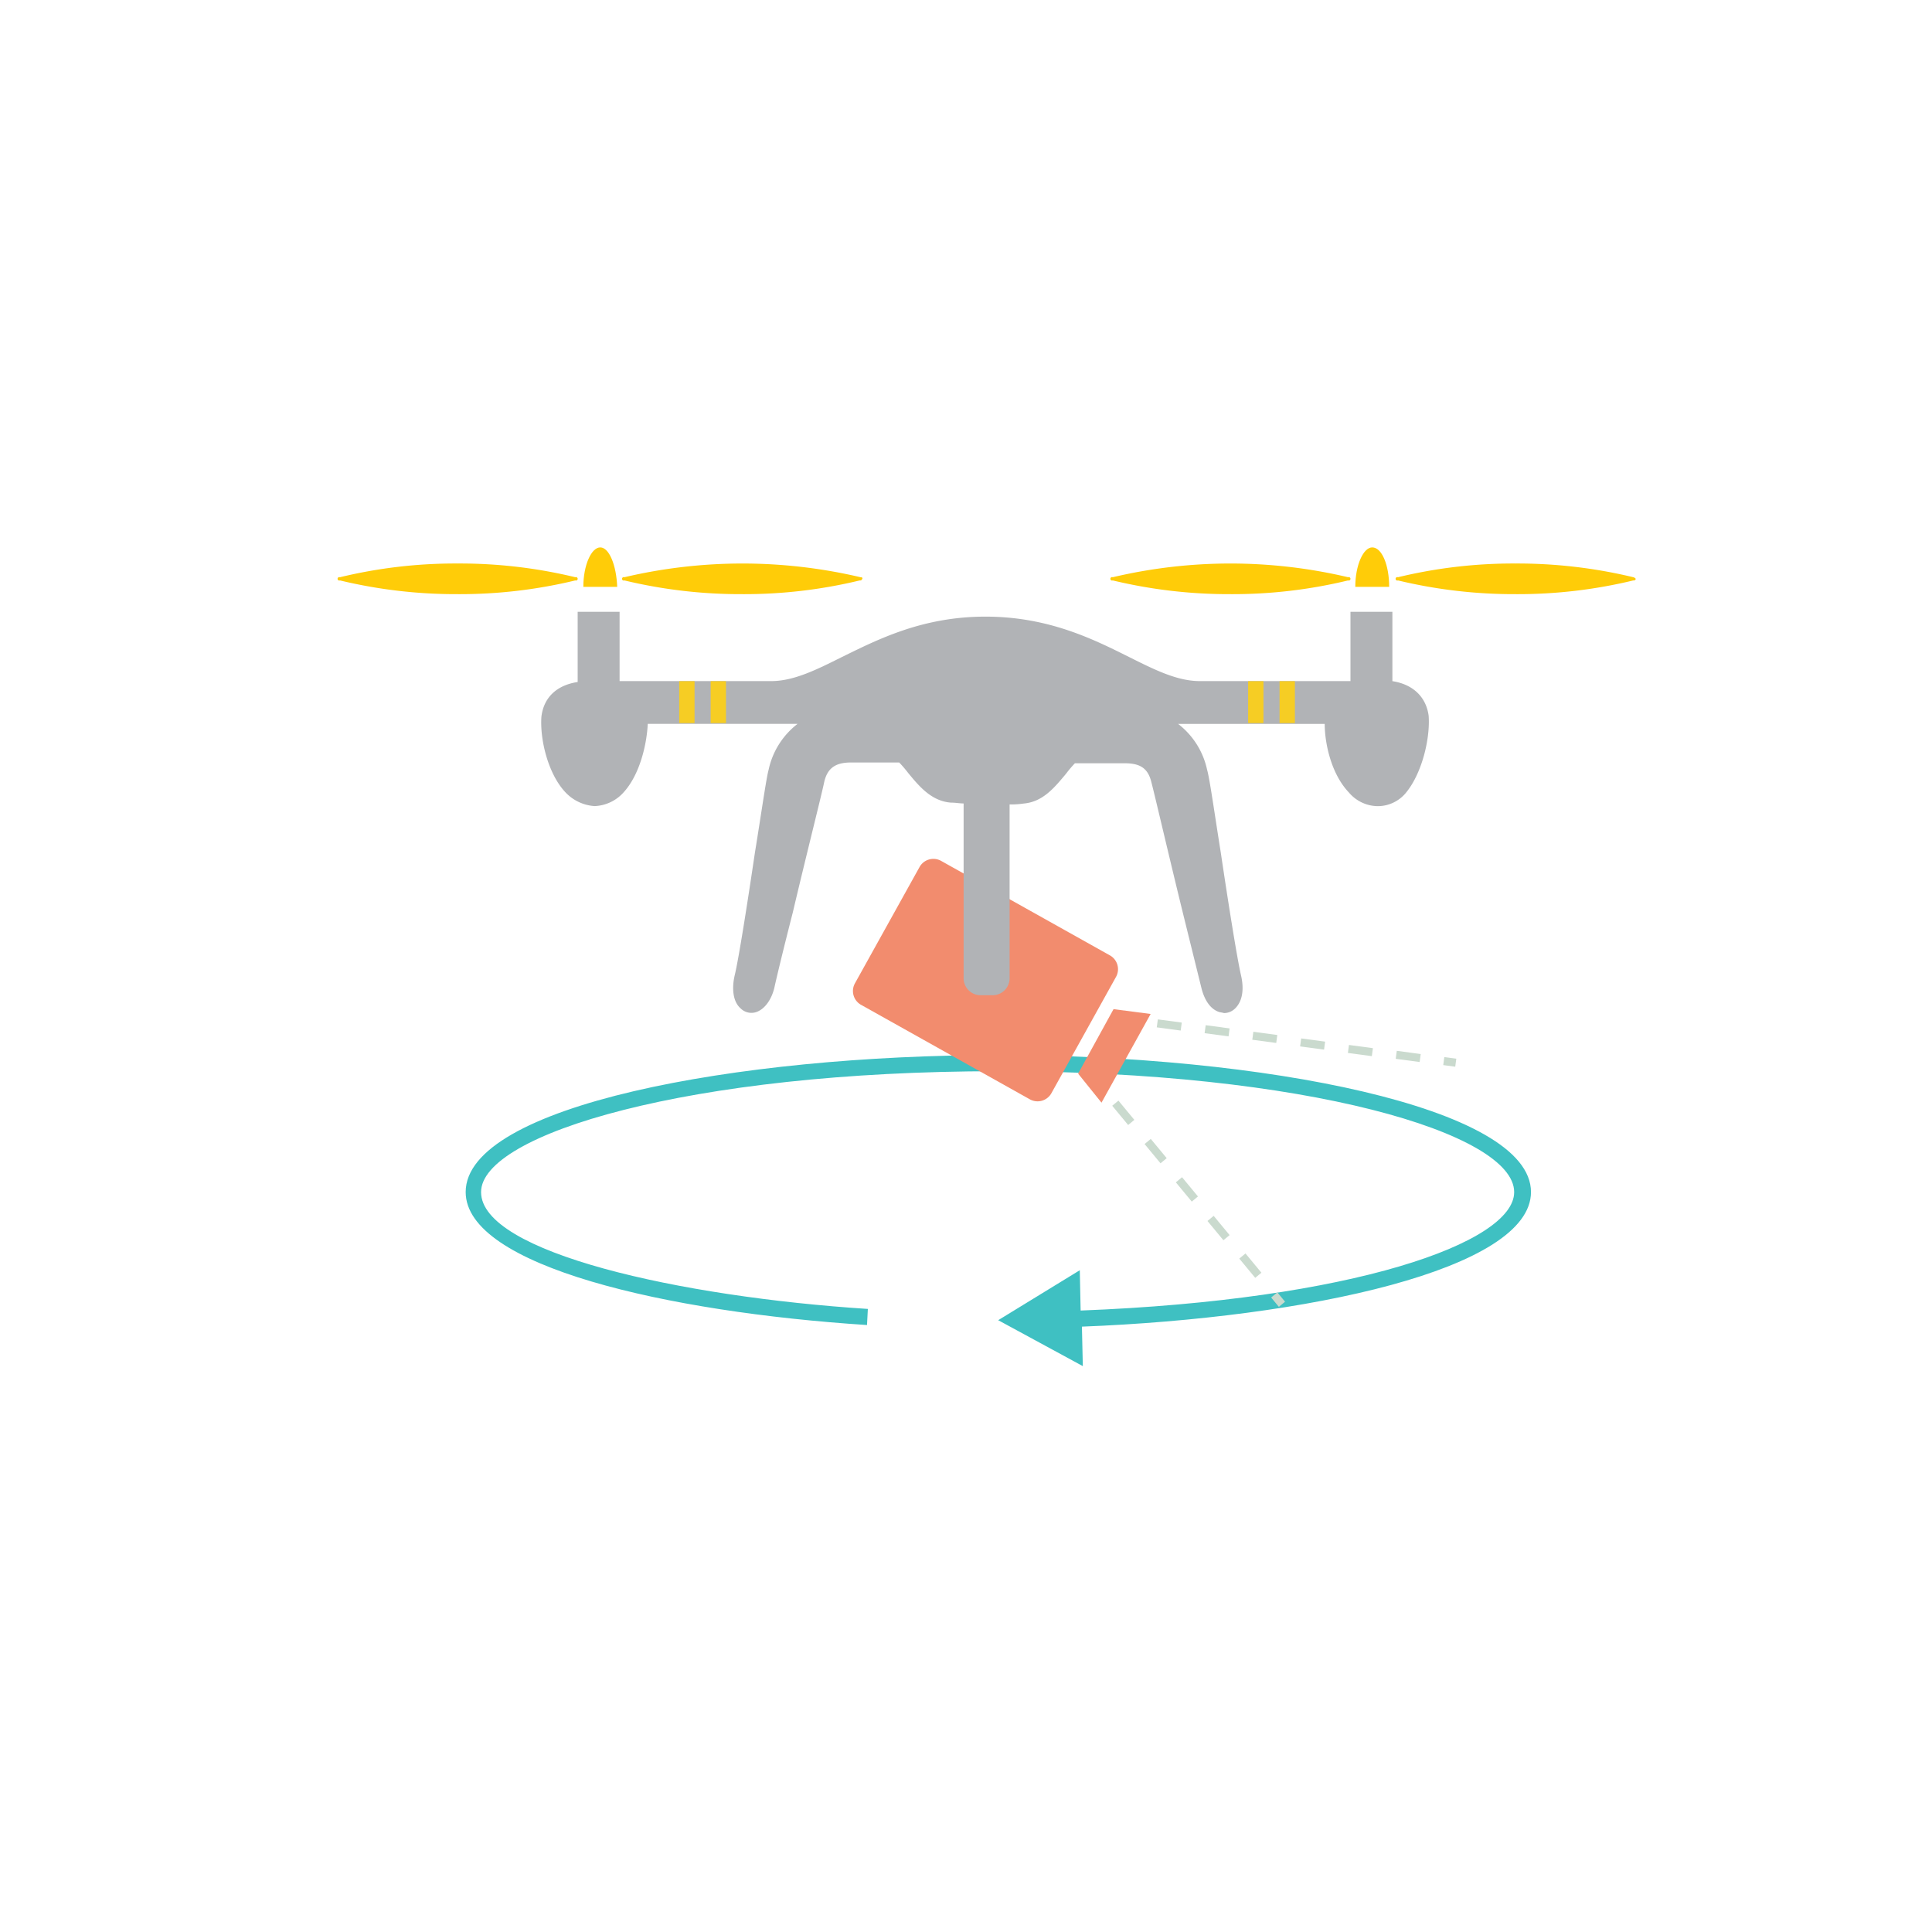 <svg id="Layer_1" data-name="Layer 1" xmlns="http://www.w3.org/2000/svg" viewBox="0 0 300 300"><defs><style>.cls-1{fill:#3fc0c2;}.cls-2{fill:#cadace;}.cls-3{fill:#f28c6e;}.cls-4{fill:#b1b3b6;}.cls-5{fill:#ffcc08;}.cls-6{fill:#f6cd24;}</style></defs><title>Infog</title><path class="cls-1" d="M237.73,185.1c0-13.26-42-21.27-82.71-21.27s-82.71,7.88-82.71,21.27c0,11.51,31.28,18.64,62.32,20.65l0.13-2.5c-29.16-1.88-60.06-8.76-60.06-18.14,0-9,32.28-18.77,80.21-18.77s80.21,9.64,80.21,18.77c0,7.88-25.15,16.77-67.32,18.39l-0.13-6.26L155,205l13.14,7.13L168,206C202.95,204.63,237.73,197.12,237.73,185.1Z"/><rect class="cls-2" x="169.5" y="166.6" width="1.25" height="1.88" transform="translate(-67.75 146.88) rotate(-39.6)"/><rect class="cls-2" x="188.59" y="188.76" width="1.25" height="3.88" transform="translate(-78.14 164.41) rotate(-39.61)"/><rect class="cls-2" x="193.53" y="194.6" width="1.25" height="3.88" transform="translate(-80.73 168.9) rotate(-39.61)"/><rect class="cls-2" x="178.82" y="176.81" width="1.25" height="3.88" transform="translate(-72.76 155.44) rotate(-39.61)"/><rect class="cls-2" x="173.8" y="170.87" width="1.25" height="3.88" transform="translate(-70.13 150.87) rotate(-39.61)"/><rect class="cls-2" x="183.68" y="182.73" width="1.25" height="3.88" transform="translate(-75.42 159.88) rotate(-39.6)"/><rect class="cls-2" x="197.84" y="200.86" width="1.25" height="1.88" transform="translate(-83.09 172.82) rotate(-39.6)"/><rect class="cls-2" x="174.52" y="157.25" width="1.25" height="1.88" transform="translate(-4.91 310.78) rotate(-82.37)"/><rect class="cls-2" x="188.37" y="158.19" width="1.25" height="3.75" transform="translate(5.25 326.13) rotate(-82.37)"/><rect class="cls-2" x="180.94" y="157.29" width="1.25" height="3.75" transform="translate(-0.3 317.98) rotate(-82.37)"/><rect class="cls-2" x="210.63" y="161.27" width="1.25" height="3.75" transform="translate(21.46 350.82) rotate(-82.36)"/><rect class="cls-2" x="218.05" y="162.17" width="1.25" height="3.75" transform="translate(27.04 359) rotate(-82.37)"/><rect class="cls-2" x="203.2" y="160.24" width="1.25" height="3.75" transform="translate(16.08 342.61) rotate(-82.37)"/><rect class="cls-2" x="195.79" y="159.21" width="1.25" height="3.75" transform="translate(10.66 334.37) rotate(-82.37)"/><rect class="cls-2" x="224.49" y="163.96" width="1.25" height="1.88" transform="translate(31.79 366.12) rotate(-82.37)"/><path class="cls-3" d="M172.29,148.32l-26.15-14.64a2.46,2.46,0,0,0-3.38,1l-10,18a2.46,2.46,0,0,0,1,3.38l26.15,14.64a2.46,2.46,0,0,0,3.38-1l10-18A2.46,2.46,0,0,0,172.29,148.32Z"/><polygon class="cls-3" points="172.91 156.7 167.41 166.71 171.04 171.22 178.67 157.45 172.91 156.7"/><path class="cls-4" d="M221.84,111.15h0c-0.38-2.88-2.38-4.88-5.63-5.38v-0.13h0V95H209.7v10.76H186.3c-3.5,0-7-1.75-11-3.75-5.51-2.75-12.51-6.26-22.27-6.26s-16.64,3.5-22.27,6.26c-4,2-7.51,3.75-11,3.75H96.21V95H89.7V105.9c-3.25.5-5.26,2.38-5.63,5.38-0.25,3.5,1,8.76,3.63,11.64a6.82,6.82,0,0,0,4.63,2.25,6.36,6.36,0,0,0,4.5-2.13c2.63-2.88,3.63-7.76,3.75-10.64h23.27a12.2,12.2,0,0,0-4.5,7.13c-0.38,1.38-1.13,6.76-2.13,12.89-1.13,7.63-2.5,16.39-3.13,19-0.5,2.13-.25,4.13.88,5.13a2.38,2.38,0,0,0,2.38.63c1.25-.38,2.38-1.75,2.88-3.75,0.38-1.75,1.5-6.38,2.88-11.76,2-8.51,4.5-18.39,4.88-20.27,0.5-2.13,1.75-3,4.13-3h7.51A18.72,18.72,0,0,1,141,120c1.75,2.13,3.63,4.38,6.63,4.63,0.75,0,1.38.13,2,.13v27.15a2.64,2.64,0,0,0,2.63,2.63h1.88a2.64,2.64,0,0,0,2.63-2.63v-27a12.87,12.87,0,0,0,2.13-.13c3-.25,4.75-2.38,6.63-4.63a18.72,18.72,0,0,1,1.38-1.63h7.76c2.5,0,3.63.88,4.13,3,0.5,1.88,3,12.64,5.13,21.27l2.63,10.64c0.5,2,1.5,3.38,2.88,3.75a5.42,5.42,0,0,1,.63.13,2.47,2.47,0,0,0,1.75-.75c1.13-1.13,1.38-3,.88-5.13-0.63-2.75-2-11.39-3.13-19-1-6.26-1.75-11.64-2.13-12.89a12.2,12.2,0,0,0-4.5-7.13H205.7c0,3,1,7.76,3.75,10.64a5.94,5.94,0,0,0,4.5,2.13,5.68,5.68,0,0,0,4.5-2.25C220.84,119.91,222.09,114.66,221.84,111.15Z"/><path class="cls-5" d="M89.33,89.63A76.23,76.23,0,0,0,71.06,87.5a76.23,76.23,0,0,0-18.27,2.13,0.27,0.27,0,1,0,0,.5,77,77,0,0,0,18.27,2.13,76.23,76.23,0,0,0,18.27-2.13A0.27,0.27,0,1,0,89.33,89.63Z"/><path class="cls-5" d="M133.62,89.63a80.05,80.05,0,0,0-36.66,0,0.27,0.27,0,1,0,0,.5,77,77,0,0,0,18.27,2.13,76.23,76.23,0,0,0,18.27-2.13,0.31,0.31,0,0,0,.38-0.25C134,89.75,133.87,89.63,133.62,89.63Z"/><path class="cls-5" d="M93.21,85c-1.38,0-2.63,2.75-2.63,6.13h5.26C95.71,87.75,94.58,85,93.21,85Z"/><path class="cls-5" d="M209.33,89.63a79.51,79.51,0,0,0-36.54,0,0.27,0.27,0,1,0,0,.5,77,77,0,0,0,18.27,2.13,76.23,76.23,0,0,0,18.27-2.13A0.27,0.27,0,1,0,209.33,89.63Z"/><path class="cls-5" d="M253.62,89.63a77,77,0,0,0-18.27-2.13,76.23,76.23,0,0,0-18.27,2.13,0.27,0.27,0,1,0,0,.5,77,77,0,0,0,18.27,2.13,76.23,76.23,0,0,0,18.27-2.13,0.31,0.31,0,0,0,.38-0.25A0.66,0.66,0,0,0,253.62,89.63Z"/><path class="cls-5" d="M213.08,85c-1.38,0-2.63,2.75-2.63,6.13h5.26C215.71,87.75,214.58,85,213.08,85Z"/><rect class="cls-6" x="105.47" y="105.77" width="2.38" height="6.51"/><rect class="cls-6" x="110.35" y="105.77" width="2.38" height="6.51"/><rect class="cls-6" x="193.81" y="105.77" width="2.38" height="6.51"/><rect class="cls-6" x="198.69" y="105.77" width="2.38" height="6.51"/></svg>